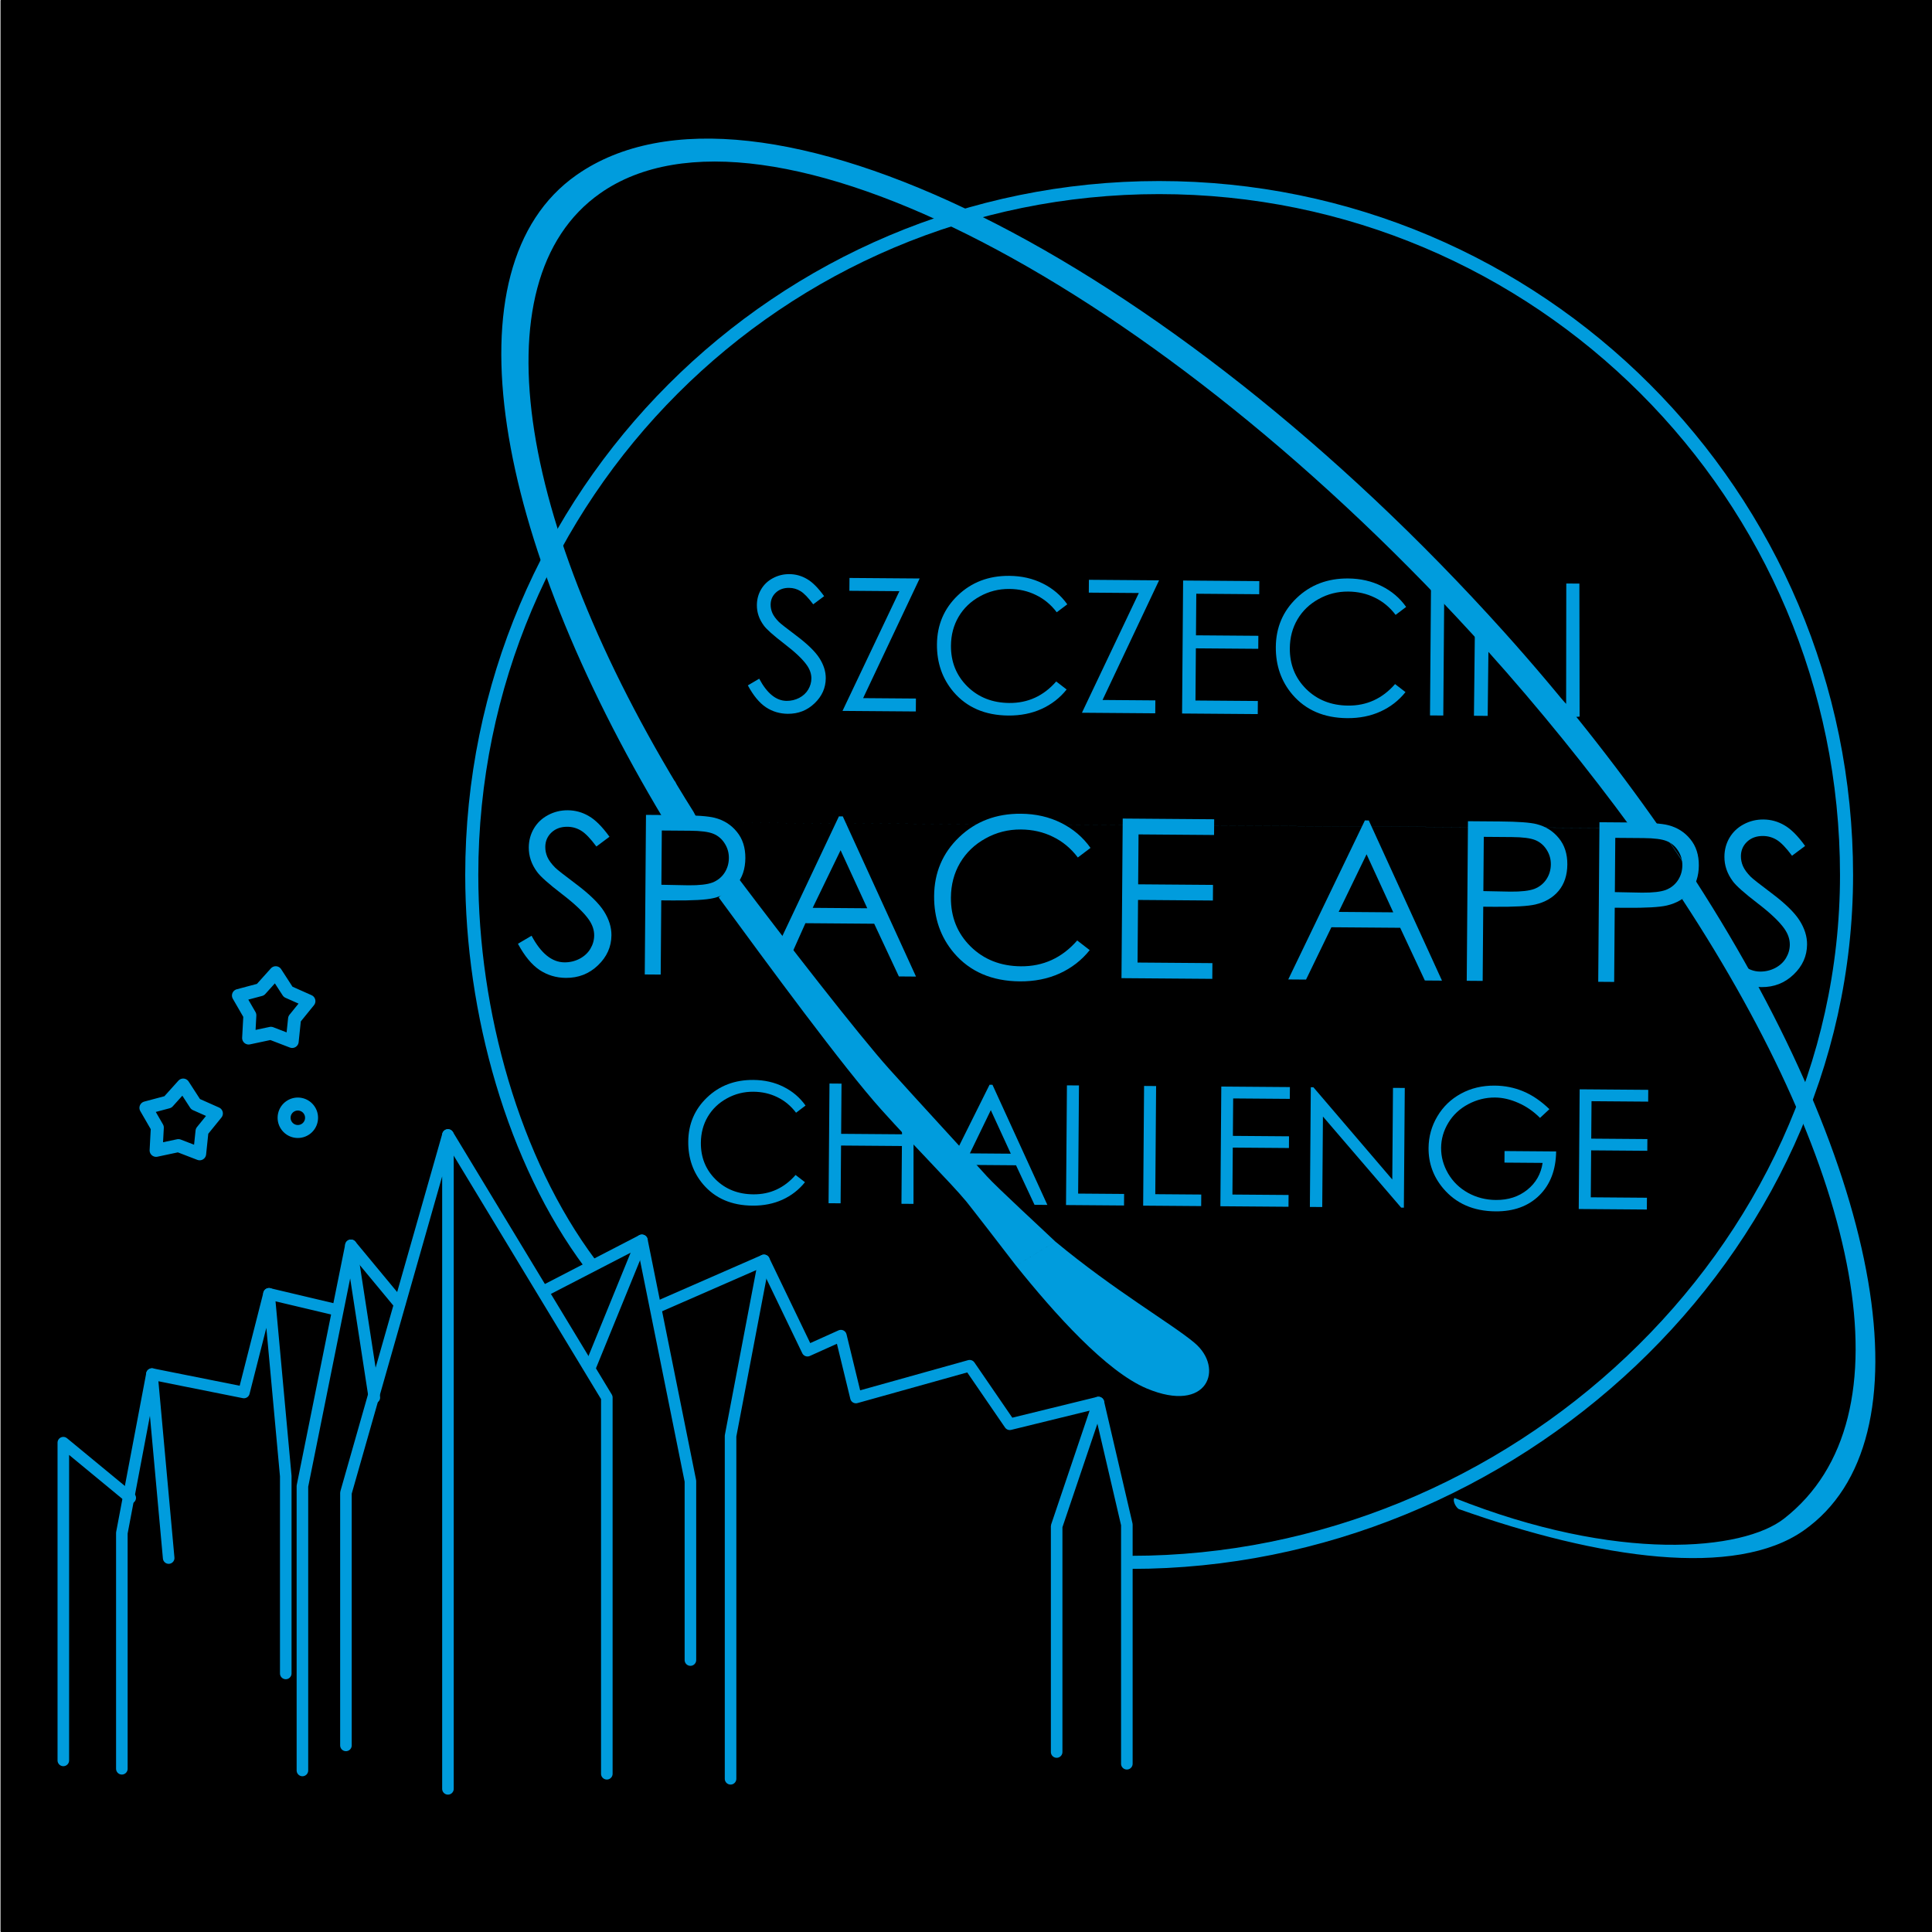 <?xml version="1.0" encoding="UTF-8" standalone="no"?>
<!-- Created with Inkscape (http://www.inkscape.org/) -->

<svg
   xmlns:dc="http://purl.org/dc/elements/1.1/"
   xmlns:cc="http://creativecommons.org/ns#"
   xmlns:rdf="http://www.w3.org/1999/02/22-rdf-syntax-ns#"
   xmlns:svg="http://www.w3.org/2000/svg"
   xmlns="http://www.w3.org/2000/svg"
   xmlns:sodipodi="http://sodipodi.sourceforge.net/DTD/sodipodi-0.dtd"
   xmlns:inkscape="http://www.inkscape.org/namespaces/inkscape"
   width="100mm"
   height="100mm"
   viewBox="0 0 100 100"
   version="1.1"
   id="svg537"
   inkscape:version="0.92.3 (2405546, 2018-03-11)"
   sodipodi:docname="logo-black-background-blue.svg">
  <defs
     id="defs531" />
  <sodipodi:namedview
     id="base"
     pagecolor="#ffffff"
     bordercolor="#666666"
     borderopacity="1.0"
     inkscape:pageopacity="0.0"
     inkscape:pageshadow="2"
     inkscape:zoom="3.959798"
     inkscape:cx="254.25"
     inkscape:cy="199.62593"
     inkscape:document-units="mm"
     inkscape:current-layer="layer1"
     showgrid="false"
     inkscape:window-width="3840"
     inkscape:window-height="2103"
     inkscape:window-x="0"
     inkscape:window-y="0"
     inkscape:window-maximized="1"
     width="100mm" />
  <g
     inkscape:label="Layer 1"
     inkscape:groupmode="layer"
     id="layer1"
     transform="translate(0,-197)">
    <rect
       style="fill:#000000;fill-opacity:1;stroke:none;stroke-width:0.866;stroke-linecap:round;stroke-linejoin:round;stroke-miterlimit:4;stroke-dasharray:none;stroke-opacity:1"
       id="rect2668"
       width="100.065"
       height="100.202"
       x="0.026"
       y="196.899"
       ry="0.152" />
    <g
       transform="matrix(1.746,0,0,1.746,-149.63,-81.393)"
       id="g529">
      <g
         style="fill:none;stroke:#009cdd;stroke-width:2.517;stroke-miterlimit:4;stroke-dasharray:none;stroke-opacity:1"
         id="g2486"
         transform="matrix(0.154,0,0,-0.154,141.352,167.724)">
        <path
           sodipodi:nodetypes="csssc"
           inkscape:connector-curvature="0"
           id="path2484"
           d="m -247.798,189.484 c -14.765,-19.749 -22.773,-48.44 -22.773,-74.808 -10e-6,-73.079 59.242,-132.321 132.321,-132.321 73.079,1e-6 132.321,59.242 132.321,132.321 -5.5e-6,73.079 -64.597,132.321 -137.676,132.321"
           style="fill:none;fill-opacity:1;stroke:#009cdd;stroke-width:2.517;stroke-linecap:round;stroke-linejoin:round;stroke-miterlimit:4;stroke-dasharray:none;stroke-opacity:1"
           transform="scale(1,-1)" />
      </g>
      <path
         sodipodi:nodetypes="ccccccccccccccccccccccccccccccccscsccccsccc"
         style="fill:#009cdd;fill-opacity:1;stroke:none;stroke-width:0.897;stroke-opacity:1"
         id="path2488"
         d="m 105.978,183.98 c 0.02,-0.506 0.385,0.113 0.161,-0.183 -0.251,0.055 -1.007,-0.429 -0.65,0.05 m 0,0 c 1.411,0.749 0.164,-0.984 0.571,-0.371 -0.114,-0.219 -0.666,-2.109 -0.299,0.334 m 1.243,2.24 c 1.467,2.001 3.704,5.049 4.819,6.289 1.061,1.18 2.025,2.131 2.519,2.722 0.1,0.12 1.208,1.552 1.476,1.905 0.309,-0.185 0.853,-0.523 1.168,-0.712 -0.304,-0.293 -1.746,-1.618 -2.036,-1.942 -0.844,-0.939 -2.012,-2.197 -2.888,-3.173 -0.908,-1.01 -3.133,-3.878 -4.456,-5.634 m 13.506,13.751 c -0.693,-0.58 -2.375,-1.549 -4.125,-3.002 -0.386,0.234 -0.776,0.472 -1.168,0.712 1.13,1.408 2.67,3.137 3.876,3.642 1.816,0.761 2.305,-0.607 1.417,-1.351 z m 12.949,-15.275 c 0.371,0.506 0.054,-0.322 0.396,0.179 m 1.315,1.55 c 0.193,0.282 -0.383,0.121 -0.199,0.401 m 0,0 c 5.282,8.051 6.843,15.362 3.014,18.354 -1.212,0.948 -4.917,1.32 -9.77,-0.611 -0.068,0.075 0.041,0.278 0.126,0.328 4.189,1.489 8.202,2.056 10.228,0.634 3.801,-2.67 2.357,-10.632 -3.218,-19.279 m 0,0 c -0.347,-0.539 -0.66,-0.993 -1.04,-1.537 m 0,0 c -1.331,-1.906 -2.915,-3.915 -4.622,-5.814 -10.008,-11.135 -22.234,-17.252 -27.505,-13.549 -3.907,2.744 -2.441,10.732 2.597,19.11 0.241,0.4 0.34,-0.169 0.597,0.234 0.292,-0.088 0.241,-0.147 0.274,-0.154 -0.018,-0.021 0.147,0.482 0.173,0.003 m 0,0 c -0.027,-0.042 -0.144,-0.278 -0.17,-0.32 -5.178,-8.225 -6.481,-15.723 -2.766,-18.333 4.852,-3.408 16.569,2.733 26.287,13.544 1.552,1.726 3.034,3.569 4.284,5.276"
         inkscape:connector-curvature="0" />
      <g
         id="g2542"
         style="font-style:normal;font-weight:normal;font-size:10.583px;line-height:1.25;font-family:sans-serif;letter-spacing:0px;word-spacing:0px;fill:#009cdd;fill-opacity:1;stroke:none;stroke-width:0.265"
         transform="matrix(0.389,0.003,-0.003,0.389,83.315,98.945)"
         aria-label="SZCZECIN SPACE APPS CHALLENGE">
        <path
           inkscape:connector-curvature="0"
           id="path2490"
           style="font-style:normal;font-variant:normal;font-weight:normal;font-stretch:normal;font-size:14.111px;font-family:'Century Gothic';-inkscape-font-specification:'Century Gothic';text-align:center;text-anchor:middle;fill:#009cdd;fill-opacity:1;stroke-width:0.265"
           d="m 64.718,207.263 0.861,-0.517 q 0.91,1.674 2.102,1.674 0.51,0 0.958,-0.234 0.448,-0.241 0.682,-0.641 0.234,-0.4 0.234,-0.848 0,-0.51 -0.345,-0.999 -0.475,-0.675 -1.736,-1.626 -1.268,-0.958 -1.578,-1.385 -0.537,-0.717 -0.537,-1.55 0,-0.661 0.317,-1.206 0.317,-0.544 0.889,-0.854 0.579,-0.317 1.254,-0.317 0.717,0 1.337,0.358 0.627,0.351 1.323,1.302 l -0.827,0.627 q -0.572,-0.758 -0.978,-0.999 -0.4,-0.241 -0.875,-0.241 -0.613,0 -1.006,0.372 -0.386,0.372 -0.386,0.916 0,0.331 0.138,0.641 0.138,0.31 0.503,0.675 0.2,0.193 1.309,1.013 1.316,0.972 1.805,1.729 0.489,0.758 0.489,1.523 0,1.102 -0.841,1.915 -0.834,0.813 -2.033,0.813 -0.923,0 -1.674,-0.489 -0.751,-0.496 -1.385,-1.654 z" />
        <path
           inkscape:connector-curvature="0"
           id="path2492"
           style="font-style:normal;font-variant:normal;font-weight:normal;font-stretch:normal;font-size:14.111px;font-family:'Century Gothic';-inkscape-font-specification:'Century Gothic';text-align:center;text-anchor:middle;fill:#009cdd;fill-opacity:1;stroke-width:0.265"
           d="m 72.4,199.994 v -0.978 h 5.347 l -4.237,9.15 h 4.024 v 0.985 h -5.588 l 4.265,-9.157 z" />
        <path
           inkscape:connector-curvature="0"
           id="path2494"
           style="font-style:normal;font-variant:normal;font-weight:normal;font-stretch:normal;font-size:14.111px;font-family:'Century Gothic';-inkscape-font-specification:'Century Gothic';text-align:center;text-anchor:middle;fill:#009cdd;fill-opacity:1;stroke-width:0.265"
           d="m 89.013,200.897 -0.799,0.613 q -0.661,-0.861 -1.592,-1.302 -0.923,-0.448 -2.033,-0.448 -1.213,0 -2.246,0.586 -1.034,0.579 -1.605,1.564 -0.565,0.978 -0.565,2.205 0,1.853 1.268,3.094 1.275,1.24 3.211,1.24 2.129,0 3.562,-1.667 l 0.799,0.606 q -0.758,0.965 -1.895,1.495 -1.13,0.524 -2.529,0.524 -2.66,0 -4.196,-1.771 -1.288,-1.495 -1.288,-3.61 0,-2.226 1.557,-3.741 1.564,-1.523 3.914,-1.523 1.419,0 2.563,0.565 1.144,0.558 1.874,1.571 z" />
        <path
           inkscape:connector-curvature="0"
           id="path2496"
           style="font-style:normal;font-variant:normal;font-weight:normal;font-stretch:normal;font-size:14.111px;font-family:'Century Gothic';-inkscape-font-specification:'Century Gothic';text-align:center;text-anchor:middle;fill:#009cdd;fill-opacity:1;stroke-width:0.265"
           d="m 90.646,199.994 v -0.978 h 5.347 l -4.237,9.15 h 4.024 v 0.985 h -5.588 l 4.265,-9.157 z" />
        <path
           inkscape:connector-curvature="0"
           id="path2498"
           style="font-style:normal;font-variant:normal;font-weight:normal;font-stretch:normal;font-size:14.111px;font-family:'Century Gothic';-inkscape-font-specification:'Century Gothic';text-align:center;text-anchor:middle;fill:#009cdd;fill-opacity:1;stroke-width:0.265"
           d="m 97.825,199.016 h 5.808 v 0.999 h -4.796 v 3.169 h 4.754 v 0.992 h -4.754 v 3.976 h 4.754 v 0.999 h -5.767 z" />
        <path
           inkscape:connector-curvature="0"
           id="path2500"
           style="font-style:normal;font-variant:normal;font-weight:normal;font-stretch:normal;font-size:14.111px;font-family:'Century Gothic';-inkscape-font-specification:'Century Gothic';text-align:center;text-anchor:middle;fill:#009cdd;fill-opacity:1;stroke-width:0.265"
           d="m 114.837,200.897 -0.799,0.613 q -0.661,-0.861 -1.592,-1.302 -0.923,-0.448 -2.033,-0.448 -1.213,0 -2.246,0.586 -1.034,0.579 -1.605,1.564 -0.565,0.978 -0.565,2.205 0,1.853 1.268,3.094 1.275,1.24 3.211,1.24 2.129,0 3.562,-1.667 l 0.799,0.606 q -0.758,0.965 -1.895,1.495 -1.13,0.524 -2.529,0.524 -2.66,0 -4.196,-1.771 -1.288,-1.495 -1.288,-3.61 0,-2.226 1.557,-3.741 1.564,-1.523 3.914,-1.523 1.419,0 2.563,0.565 1.144,0.558 1.874,1.571 z" />
        <path
           inkscape:connector-curvature="0"
           id="path2502"
           style="font-style:normal;font-variant:normal;font-weight:normal;font-stretch:normal;font-size:14.111px;font-family:'Century Gothic';-inkscape-font-specification:'Century Gothic';text-align:center;text-anchor:middle;fill:#009cdd;fill-opacity:1;stroke-width:0.265"
           d="m 116.718,199.016 h 1.013 v 10.135 h -1.013 z" />
        <path
           sodipodi:nodetypes="ccccccccccc"
           inkscape:connector-curvature="0"
           id="path2504"
           style="font-style:normal;font-variant:normal;font-weight:normal;font-stretch:normal;font-size:14.111px;font-family:'Century Gothic';-inkscape-font-specification:'Century Gothic';text-align:center;text-anchor:middle;fill:#009cdd;fill-opacity:1;stroke-width:0.265"
           d="m 120.067,209.151 0.023,-7.442 1.78,1.28 5.215,5.203 -0.059,-9.175 h 0.999 l 0.095,10.135 -0.982,0.101 -6.004,-5.542 -0.019,5.441 z" />
        <path
           inkscape:connector-curvature="0"
           id="path2506"
           style="font-style:normal;font-variant:normal;font-weight:normal;font-stretch:normal;font-size:16.933px;font-family:'Century Gothic';-inkscape-font-specification:'Century Gothic';text-align:center;text-anchor:middle;fill:#009cdd;fill-opacity:1;stroke-width:0.265"
           d="m 47.35,227.087 1.034,-0.62 q 1.091,2.009 2.522,2.009 0.612,0 1.149,-0.281 0.537,-0.289 0.819,-0.769 0.281,-0.48 0.281,-1.017 0,-0.612 -0.413,-1.199 -0.571,-0.81 -2.084,-1.951 -1.521,-1.149 -1.893,-1.662 -0.645,-0.86 -0.645,-1.86 0,-0.794 0.38,-1.447 0.38,-0.653 1.067,-1.025 0.695,-0.38 1.505,-0.38 0.86,0 1.604,0.43 0.752,0.422 1.587,1.563 l -0.992,0.752 q -0.686,-0.91 -1.174,-1.199 -0.48,-0.289 -1.05,-0.289 -0.736,0 -1.207,0.446 -0.463,0.446 -0.463,1.1 0,0.397 0.165,0.769 0.165,0.372 0.604,0.81 0.24,0.232 1.571,1.215 1.579,1.166 2.166,2.075 0.587,0.91 0.587,1.827 0,1.323 -1.009,2.299 -1,0.976 -2.439,0.976 -1.108,0 -2.009,-0.587 -0.901,-0.595 -1.662,-1.984 z" />
        <path
           inkscape:connector-curvature="0"
           id="path2508"
           style="font-style:normal;font-variant:normal;font-weight:normal;font-stretch:normal;font-size:16.933px;font-family:'Century Gothic';-inkscape-font-specification:'Century Gothic';text-align:center;text-anchor:middle;fill:#009cdd;fill-opacity:1;stroke-width:0.265"
           d="m 57.032,217.19 h 2.423 q 2.084,0 2.811,0.182 1.042,0.256 1.703,1.058 0.661,0.794 0.661,2.001 0,1.215 -0.645,2.009 -0.645,0.785 -1.778,1.058 -0.827,0.198 -3.092,0.198 h -0.868 v 5.655 H 57.032 Z m 1.215,1.182 v 4.134 l 2.059,0.025 q 1.249,0 1.827,-0.223 0.579,-0.232 0.91,-0.736 0.331,-0.513 0.331,-1.141 0,-0.612 -0.331,-1.116 -0.331,-0.513 -0.876,-0.728 -0.537,-0.215 -1.769,-0.215 z" />
        <path
           sodipodi:nodetypes="ccccccccccccc"
           inkscape:connector-curvature="0"
           id="path2510"
           style="font-style:normal;font-variant:normal;font-weight:normal;font-stretch:normal;font-size:16.933px;font-family:'Century Gothic';-inkscape-font-specification:'Century Gothic';text-align:center;text-anchor:middle;fill:#009cdd;fill-opacity:1;stroke-width:0.265"
           d="m 72.031,217.19 5.672,12.163 h -1.306 l -1.91,-4.002 h -5.242 l -1.315,3.005 -1.291,-0.166 5.095,-10.999 z m -0.149,2.58 -2.092,4.407 h 4.159 z" />
        <path
           inkscape:connector-curvature="0"
           id="path2512"
           style="font-style:normal;font-variant:normal;font-weight:normal;font-stretch:normal;font-size:16.933px;font-family:'Century Gothic';-inkscape-font-specification:'Century Gothic';text-align:center;text-anchor:middle;fill:#009cdd;fill-opacity:1;stroke-width:0.265"
           d="m 90.924,219.447 -0.959,0.736 q -0.794,-1.034 -1.91,-1.563 -1.108,-0.537 -2.439,-0.537 -1.455,0 -2.695,0.703 -1.24,0.695 -1.926,1.877 -0.678,1.174 -0.678,2.646 0,2.224 1.521,3.712 1.53,1.488 3.853,1.488 2.555,0 4.275,-2.001 l 0.959,0.728 q -0.91,1.158 -2.274,1.794 -1.356,0.628 -3.034,0.628 -3.192,0 -5.035,-2.125 -1.546,-1.794 -1.546,-4.333 0,-2.671 1.869,-4.49 1.877,-1.827 4.696,-1.827 1.703,0 3.076,0.678 1.373,0.67 2.249,1.885 z" />
        <path
           inkscape:connector-curvature="0"
           id="path2514"
           style="font-style:normal;font-variant:normal;font-weight:normal;font-stretch:normal;font-size:16.933px;font-family:'Century Gothic';-inkscape-font-specification:'Century Gothic';text-align:center;text-anchor:middle;fill:#009cdd;fill-opacity:1;stroke-width:0.265"
           d="m 93.363,217.19 h 6.97 v 1.199 h -5.755 v 3.803 h 5.705 v 1.191 h -5.705 v 4.771 h 5.705 v 1.199 h -6.921 z" />
        <path
           inkscape:connector-curvature="0"
           id="path2516"
           style="font-style:normal;font-variant:normal;font-weight:normal;font-stretch:normal;font-size:16.933px;font-family:'Century Gothic';-inkscape-font-specification:'Century Gothic';text-align:center;text-anchor:middle;fill:#009cdd;fill-opacity:1;stroke-width:0.265"
           d="m 112.115,217.19 5.672,12.163 h -1.306 l -1.91,-4.002 h -5.242 l -1.902,4.002 h -1.356 l 5.746,-12.163 z m -0.149,2.58 -2.092,4.407 h 4.159 z" />
        <path
           inkscape:connector-curvature="0"
           id="path2518"
           style="font-style:normal;font-variant:normal;font-weight:normal;font-stretch:normal;font-size:16.933px;font-family:'Century Gothic';-inkscape-font-specification:'Century Gothic';text-align:center;text-anchor:middle;fill:#009cdd;fill-opacity:1;stroke-width:0.265"
           d="m 119.673,217.19 h 2.423 q 2.084,0 2.811,0.182 1.042,0.256 1.703,1.058 0.661,0.794 0.661,2.001 0,1.215 -0.645,2.009 -0.645,0.785 -1.778,1.058 -0.827,0.198 -3.092,0.198 h -0.868 v 5.655 h -1.215 z m 1.215,1.182 v 4.134 l 2.059,0.025 q 1.248,0 1.827,-0.223 0.579,-0.232 0.909,-0.736 0.331,-0.513 0.331,-1.141 0,-0.612 -0.331,-1.116 -0.331,-0.513 -0.876,-0.728 -0.537,-0.215 -1.769,-0.215 z" />
        <path
           inkscape:connector-curvature="0"
           id="path2520"
           style="font-style:normal;font-variant:normal;font-weight:normal;font-stretch:normal;font-size:16.933px;font-family:'Century Gothic';-inkscape-font-specification:'Century Gothic';text-align:center;text-anchor:middle;fill:#009cdd;fill-opacity:1;stroke-width:0.265"
           d="m 129.694,217.19 h 2.423 q 2.084,0 2.811,0.182 1.042,0.256 1.703,1.058 0.661,0.794 0.661,2.001 0,1.215 -0.645,2.009 -0.645,0.785 -1.778,1.058 -0.827,0.198 -3.092,0.198 h -0.868 v 5.655 h -1.215 z m 1.215,1.182 v 4.134 l 2.059,0.025 q 1.248,0 1.827,-0.223 0.579,-0.232 0.91,-0.736 0.331,-0.513 0.331,-1.141 0,-0.612 -0.331,-1.116 -0.331,-0.513 -0.876,-0.728 -0.537,-0.215 -1.769,-0.215 z" />
        <path
           sodipodi:nodetypes="ccsccscccsscsccccscsccccscscc"
           inkscape:connector-curvature="0"
           id="path2522"
           style="font-style:normal;font-variant:normal;font-weight:normal;font-stretch:normal;font-size:16.933px;font-family:'Century Gothic';-inkscape-font-specification:'Century Gothic';text-align:center;text-anchor:middle;fill:#009cdd;fill-opacity:1;stroke-width:0.265"
           d="m 140.024,226.932 -0.524,-0.465 c 0.728,1.339 1.568,2.009 2.522,2.009 0.408,0 0.791,-0.094 1.149,-0.281 0.358,-0.193 0.631,-0.449 0.819,-0.769 0.187,-0.32 0.281,-0.659 0.281,-1.017 0,-0.408 -0.138,-0.808 -0.413,-1.199 -0.38,-0.54 -1.075,-1.191 -2.084,-1.951 -1.014,-0.766 -1.645,-1.32 -1.893,-1.662 -0.43,-0.573 -0.645,-1.193 -0.645,-1.86 0,-0.529 0.127,-1.011 0.38,-1.447 0.254,-0.435 0.609,-0.777 1.067,-1.025 0.463,-0.254 0.965,-0.38 1.505,-0.38 0.573,0 1.108,0.143 1.604,0.43 0.502,0.281 1.031,0.802 1.587,1.563 l -0.992,0.752 c -0.458,-0.606 -0.849,-1.006 -1.174,-1.199 -0.32,-0.193 -0.67,-0.289 -1.05,-0.289 -0.491,0 -0.893,0.149 -1.207,0.446 -0.309,0.298 -0.463,0.664 -0.463,1.1 0,0.265 0.055,0.521 0.165,0.769 0.11,0.248 0.311,0.518 0.604,0.81 0.16,0.154 0.684,0.559 1.571,1.215 1.053,0.777 1.775,1.469 2.166,2.075 0.391,0.606 0.587,1.215 0.587,1.827 0,0.882 -0.336,1.648 -1.009,2.299 -0.667,0.65 -1.48,0.976 -2.439,0.976 -0.739,0 -1.408,-0.196 -2.009,-0.587 -0.601,-0.397 0.403,-1.214 -0.104,-2.14 z" />
        <path
           inkscape:connector-curvature="0"
           id="path2524"
           style="font-style:normal;font-variant:normal;font-weight:normal;font-stretch:normal;font-size:12.7px;font-family:'Century Gothic';-inkscape-font-specification:'Century Gothic';text-align:center;text-anchor:middle;fill:#009cdd;fill-opacity:1;stroke-width:0.265"
           d="m 69.362,239.247 -0.719,0.552 q -0.595,-0.775 -1.432,-1.172 -0.831,-0.403 -1.829,-0.403 -1.091,0 -2.022,0.527 -0.93,0.521 -1.445,1.408 -0.508,0.881 -0.508,1.984 0,1.668 1.141,2.784 1.147,1.116 2.89,1.116 1.916,0 3.206,-1.501 l 0.719,0.546 q -0.682,0.868 -1.705,1.346 -1.017,0.471 -2.276,0.471 -2.394,0 -3.777,-1.594 -1.16,-1.346 -1.16,-3.249 0,-2.003 1.401,-3.367 1.408,-1.37 3.522,-1.37 1.277,0 2.307,0.508 1.029,0.502 1.687,1.414 z" />
        <path
           sodipodi:nodetypes="ccccccccccccc"
           inkscape:connector-curvature="0"
           id="path2526"
           style="font-style:normal;font-variant:normal;font-weight:normal;font-stretch:normal;font-size:12.7px;font-family:'Century Gothic';-inkscape-font-specification:'Century Gothic';text-align:center;text-anchor:middle;fill:#009cdd;fill-opacity:1;stroke-width:0.265"
           d="m 71.173,237.554 h 0.918 v 3.826 h 4.638 v -3.826 l 0.861,1.125 0.056,7.997 h -0.918 v -4.403 H 72.091 v 4.403 h -0.918 z" />
        <path
           sodipodi:nodetypes="ccccccccccccc"
           inkscape:connector-curvature="0"
           id="path2528"
           style="font-style:normal;font-variant:normal;font-weight:normal;font-stretch:normal;font-size:12.7px;font-family:'Century Gothic';-inkscape-font-specification:'Century Gothic';text-align:center;text-anchor:middle;fill:#009cdd;fill-opacity:1;stroke-width:0.265"
           d="m 83.594,237.554 4.254,9.122 H 86.868 L 85.436,243.674 h -3.932 l -0.681,1.209 -0.692,-0.697 3.24,-6.632 z m -0.112,1.935 -1.569,3.305 h 3.119 z" />
        <path
           inkscape:connector-curvature="0"
           id="path2530"
           style="font-style:normal;font-variant:normal;font-weight:normal;font-stretch:normal;font-size:12.7px;font-family:'Century Gothic';-inkscape-font-specification:'Century Gothic';text-align:center;text-anchor:middle;fill:#009cdd;fill-opacity:1;stroke-width:0.265"
           d="m 89.268,237.554 h 0.918 v 8.241 h 3.504 v 0.881 h -4.421 z" />
        <path
           inkscape:connector-curvature="0"
           id="path2532"
           style="font-style:normal;font-variant:normal;font-weight:normal;font-stretch:normal;font-size:12.7px;font-family:'Century Gothic';-inkscape-font-specification:'Century Gothic';text-align:center;text-anchor:middle;fill:#009cdd;fill-opacity:1;stroke-width:0.265"
           d="m 95.147,237.554 h 0.918 v 8.241 h 3.504 v 0.881 h -4.421 z" />
        <path
           inkscape:connector-curvature="0"
           id="path2534"
           style="font-style:normal;font-variant:normal;font-weight:normal;font-stretch:normal;font-size:12.7px;font-family:'Century Gothic';-inkscape-font-specification:'Century Gothic';text-align:center;text-anchor:middle;fill:#009cdd;fill-opacity:1;stroke-width:0.265"
           d="m 101.032,237.554 h 5.228 v 0.899 h -4.316 v 2.853 h 4.279 v 0.893 h -4.279 v 3.578 h 4.279 v 0.899 h -5.19 z" />
        <path
           inkscape:connector-curvature="0"
           id="path2536"
           style="font-style:normal;font-variant:normal;font-weight:normal;font-stretch:normal;font-size:12.7px;font-family:'Century Gothic';-inkscape-font-specification:'Century Gothic';text-align:center;text-anchor:middle;fill:#009cdd;fill-opacity:1;stroke-width:0.265"
           d="m 107.853,246.676 v -9.122 h 0.198 l 6.065,6.983 v -6.983 h 0.899 v 9.122 h -0.205 l -6.015,-6.896 v 6.896 z" />
        <path
           inkscape:connector-curvature="0"
           id="path2538"
           style="font-style:normal;font-variant:normal;font-weight:normal;font-stretch:normal;font-size:12.7px;font-family:'Century Gothic';-inkscape-font-specification:'Century Gothic';text-align:center;text-anchor:middle;fill:#009cdd;fill-opacity:1;stroke-width:0.265"
           d="m 126.047,239.086 -0.707,0.67 q -0.763,-0.75 -1.674,-1.135 -0.905,-0.391 -1.767,-0.391 -1.073,0 -2.046,0.527 -0.967,0.527 -1.501,1.432 -0.533,0.899 -0.533,1.904 0,1.029 0.552,1.96 0.552,0.924 1.525,1.457 0.974,0.527 2.133,0.527 1.408,0 2.381,-0.794 0.974,-0.794 1.153,-2.059 h -2.908 v -0.881 h 3.932 q -0.012,2.115 -1.259,3.361 -1.24,1.24 -3.324,1.24 -2.53,0 -4.006,-1.724 -1.135,-1.327 -1.135,-3.07 0,-1.296 0.651,-2.412 0.651,-1.116 1.786,-1.743 1.135,-0.633 2.567,-0.633 1.16,0 2.183,0.422 1.023,0.415 1.997,1.339 z" />
        <path
           inkscape:connector-curvature="0"
           id="path2540"
           style="font-style:normal;font-variant:normal;font-weight:normal;font-stretch:normal;font-size:12.7px;font-family:'Century Gothic';-inkscape-font-specification:'Century Gothic';text-align:center;text-anchor:middle;fill:#009cdd;fill-opacity:1;stroke-width:0.265"
           d="m 128.342,237.554 h 5.228 v 0.899 h -4.316 v 2.853 h 4.279 v 0.893 h -4.279 v 3.578 h 4.279 v 0.899 h -5.19 z" />
      </g>
      <path
         inkscape:connector-curvature="0"
         id="path2544"
         d="m 87.576,211.633 v -9.419 l 1.983,1.636"
         style="fill:none;stroke:#009cdd;stroke-width:0.343;stroke-linecap:round;stroke-linejoin:round;stroke-miterlimit:4;stroke-dasharray:none;stroke-opacity:1" />
      <path
         inkscape:connector-curvature="0"
         id="path2546"
         d="m 89.311,211.881 v -6.99 l 0.892,-4.71 2.727,0.545 0.744,-2.925 0.496,5.404 v 5.85"
         style="fill:none;stroke:#009cdd;stroke-width:0.343;stroke-linecap:round;stroke-linejoin:round;stroke-miterlimit:4;stroke-dasharray:none;stroke-opacity:1" />
      <path
         inkscape:connector-curvature="0"
         id="path2548"
         d="m 93.673,197.802 1.884,0.446"
         style="fill:none;stroke:#009cdd;stroke-width:0.343;stroke-linecap:round;stroke-linejoin:round;stroke-miterlimit:4;stroke-dasharray:none;stroke-opacity:1" />
      <path
         inkscape:connector-curvature="0"
         id="path2550"
         d="m 98.978,212.476 v -19.383 l -3.024,10.609 v 7.486"
         style="fill:none;stroke:#009cdd;stroke-width:0.343;stroke-linecap:round;stroke-linejoin:round;stroke-miterlimit:4;stroke-dasharray:none;stroke-opacity:1" />
      <path
         inkscape:connector-curvature="0"
         id="path2552"
         d="m 96.796,200.875 -0.694,-4.511 -1.438,7.139 v 8.428"
         style="fill:none;stroke:#009cdd;stroke-width:0.343;stroke-linecap:round;stroke-linejoin:round;stroke-miterlimit:4;stroke-dasharray:none;stroke-opacity:1" />
      <path
         inkscape:connector-curvature="0"
         id="path2554"
         d="m 97.54,198.099 -1.438,-1.735"
         style="fill:none;stroke:#009cdd;stroke-width:0.343;stroke-linecap:round;stroke-linejoin:round;stroke-miterlimit:4;stroke-dasharray:none;stroke-opacity:1" />
      <path
         inkscape:connector-curvature="0"
         id="path2556"
         d="m 98.978,193.092 4.71,7.783 v 11.154"
         style="fill:none;stroke:#009cdd;stroke-width:0.343;stroke-linecap:round;stroke-linejoin:round;stroke-miterlimit:4;stroke-dasharray:none;stroke-opacity:1" />
      <path
         inkscape:connector-curvature="0"
         id="path2558"
         d="m 101.853,197.703 2.875,-1.487 -1.537,3.768"
         style="fill:none;stroke:#009cdd;stroke-width:0.343;stroke-linecap:round;stroke-linejoin:round;stroke-miterlimit:4;stroke-dasharray:none;stroke-opacity:1" />
      <path
         inkscape:connector-curvature="0"
         id="path2560"
         d="m 104.728,196.215 1.438,7.139 v 5.304"
         style="fill:none;stroke:#009cdd;stroke-width:0.343;stroke-linecap:round;stroke-linejoin:round;stroke-miterlimit:4;stroke-dasharray:none;stroke-opacity:1" />
      <path
         inkscape:connector-curvature="0"
         id="path2562"
         d="m 105.174,198.198 3.173,-1.388 1.289,2.677 0.991,-0.446 0.446,1.834 3.371,-0.942 1.19,1.735 2.627,-0.644 0.843,3.619 v 7.089"
         style="fill:none;stroke:#009cdd;stroke-width:0.343;stroke-linecap:round;stroke-linejoin:round;stroke-miterlimit:4;stroke-dasharray:none;stroke-opacity:1" />
      <path
         inkscape:connector-curvature="0"
         id="path2564"
         d="m 118.262,201.024 -1.239,3.668 v 6.692"
         style="fill:none;stroke:#009cdd;stroke-width:0.343;stroke-linecap:round;stroke-linejoin:round;stroke-miterlimit:4;stroke-dasharray:none;stroke-opacity:1" />
      <path
         inkscape:connector-curvature="0"
         id="path2566"
         d="m 108.347,196.81 -0.991,5.205 v 10.163"
         style="fill:none;stroke:#009cdd;stroke-width:0.343;stroke-linecap:round;stroke-linejoin:round;stroke-miterlimit:4;stroke-dasharray:none;stroke-opacity:1" />
      <path
         inkscape:connector-curvature="0"
         id="path2568"
         d="m 90.203,200.181 0.496,5.453"
         style="fill:none;stroke:#009cdd;stroke-width:0.343;stroke-linecap:round;stroke-linejoin:round;stroke-miterlimit:4;stroke-dasharray:none;stroke-opacity:1" />
      <path
         sodipodi:type="star"
         style="fill:none;fill-opacity:1;stroke:#009cdd;stroke-width:0.88;stroke-linecap:round;stroke-linejoin:round;stroke-miterlimit:4;stroke-dasharray:none;stroke-opacity:1"
         id="path2570"
         sodipodi:sides="5"
         sodipodi:cx="-169.51468"
         sodipodi:cy="227.14505"
         sodipodi:r1="2.518656"
         sodipodi:r2="1.597644"
         sodipodi:arg1="0.98279372"
         sodipodi:arg2="1.6111123"
         inkscape:flatsided="false"
         inkscape:rounded="0"
         inkscape:randomized="0"
         d="m -168.118,229.241 -1.461,-0.499 -1.497,0.38 0.023,-1.544 -0.824,-1.306 1.476,-0.455 0.988,-1.187 0.889,1.263 1.434,0.572 -0.926,1.236 z"
         inkscape:transform-center-x="-0.027101541"
         inkscape:transform-center-y="-0.079041808"
         transform="matrix(0.119,0.421,-0.421,0.119,209.586,233.716)" />
      <path
         transform="matrix(0.119,0.421,-0.421,0.119,206.843,237.046)"
         inkscape:transform-center-y="-0.079031208"
         inkscape:transform-center-x="-0.027096771"
         d="m -168.118,229.241 -1.461,-0.499 -1.497,0.38 0.023,-1.544 -0.824,-1.306 1.476,-0.455 0.988,-1.187 0.889,1.263 1.434,0.572 -0.926,1.236 z"
         inkscape:randomized="0"
         inkscape:rounded="0"
         inkscape:flatsided="false"
         sodipodi:arg2="1.6111123"
         sodipodi:arg1="0.98279372"
         sodipodi:r2="1.597644"
         sodipodi:r1="2.518656"
         sodipodi:cy="227.14505"
         sodipodi:cx="-169.51468"
         sodipodi:sides="5"
         id="path2572"
         style="fill:none;fill-opacity:1;stroke:#009cdd;stroke-width:0.88;stroke-linecap:round;stroke-linejoin:round;stroke-miterlimit:4;stroke-dasharray:none;stroke-opacity:1"
         sodipodi:type="star" />
      <circle
         transform="rotate(56.641)"
         r="0.407"
         cy="26.944"
         cx="212.832"
         id="circle2574"
         style="fill:none;fill-opacity:1;stroke:#009cdd;stroke-width:0.385;stroke-linecap:round;stroke-linejoin:round;stroke-miterlimit:4;stroke-dasharray:none;stroke-opacity:1" />
    </g>
  </g>
</svg>
